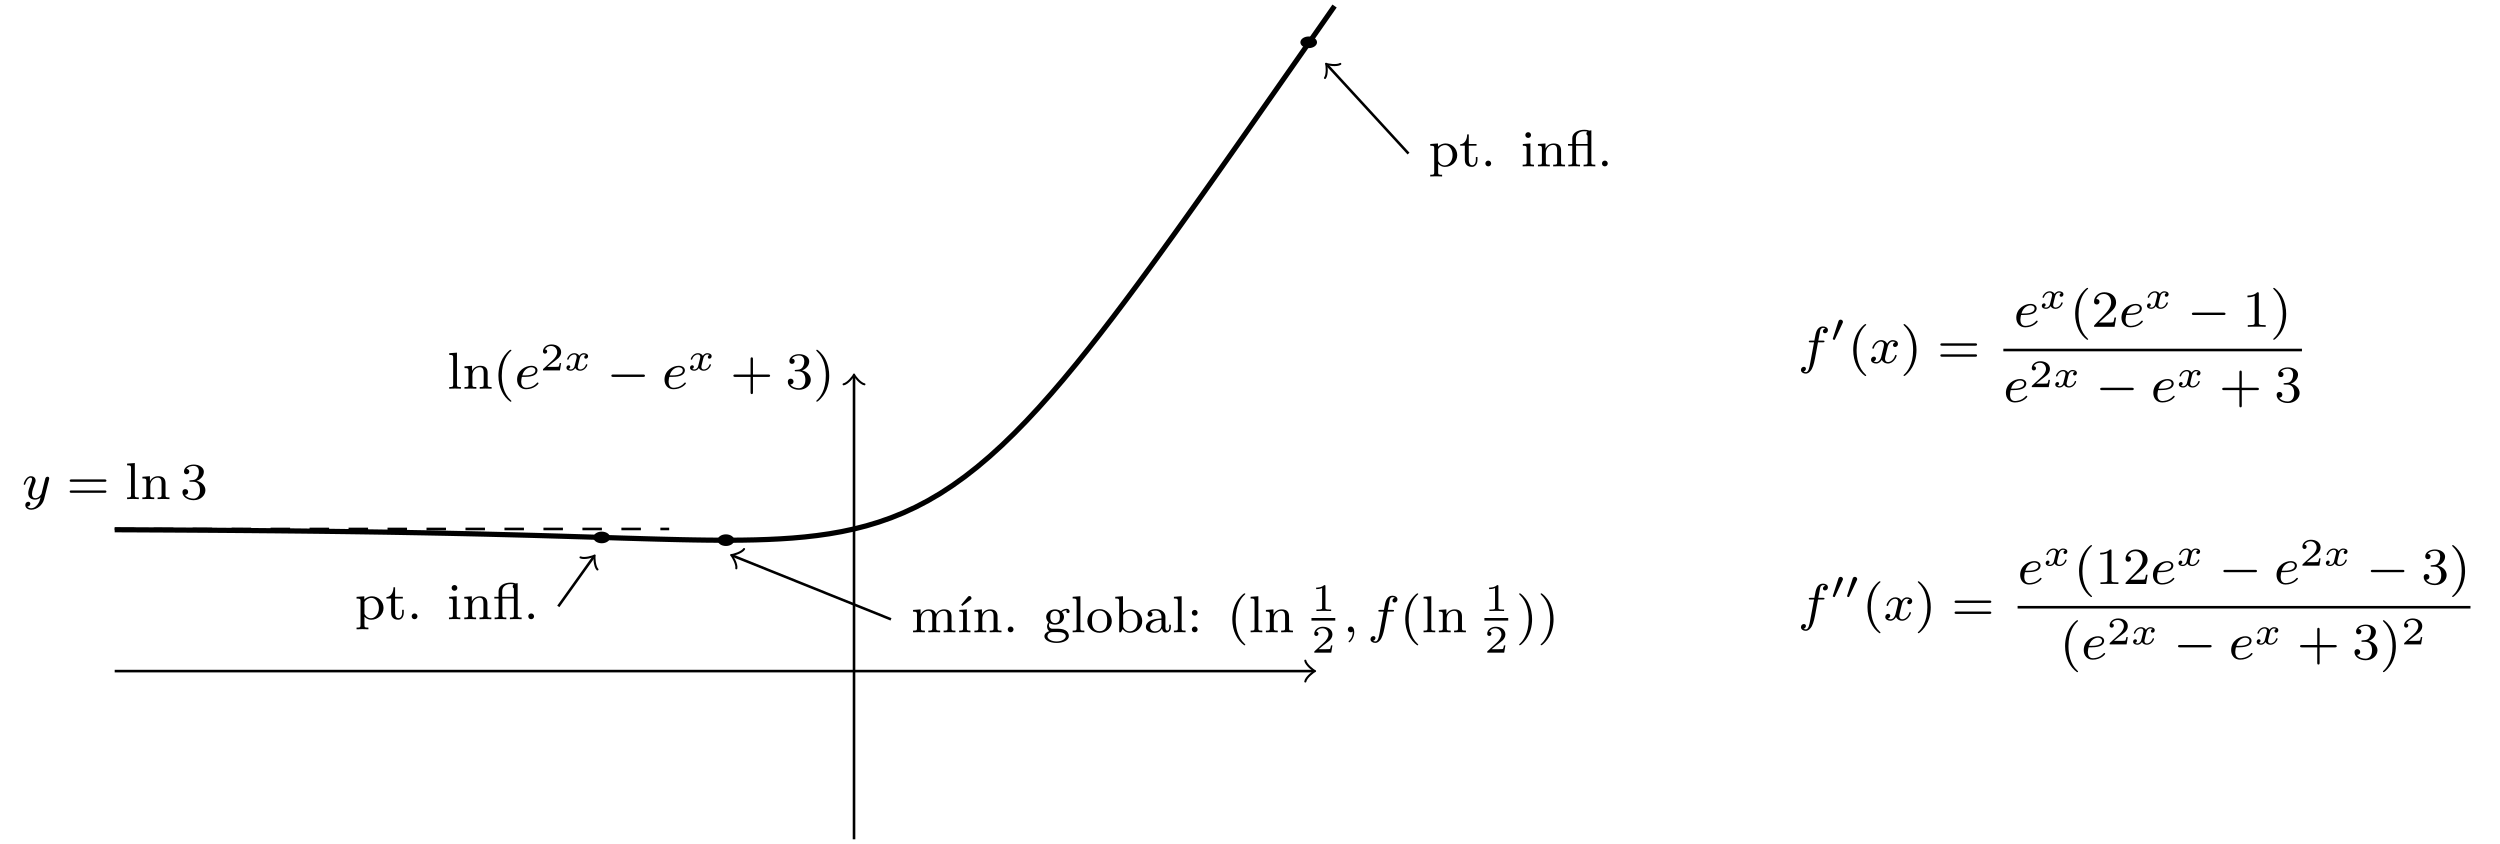 <?xml version='1.0' encoding='UTF-8'?>
<!-- This file was generated by dvisvgm 3.2.1 -->
<svg version='1.1' xmlns='http://www.w3.org/2000/svg' xmlns:xlink='http://www.w3.org/1999/xlink' width='383.308pt' height='129.389pt' viewBox='-.5 -128.889 383.308 129.389'>
<defs>
<path id='g7-48' d='M1.931-3.001C1.931-3.204 1.745-3.341 1.572-3.341C1.375-3.341 1.279-3.204 1.237-3.078L.395-.478C.365-.4 .365-.383 .365-.383C.365-.299 .556-.233 .61-.233S.693-.287 .711-.329L1.871-2.803C1.913-2.893 1.931-2.929 1.931-3.001Z'/>
<path id='g10-120' d='M3.581-.861C3.581-.861 3.575-.944 3.467-.944C3.383-.944 3.371-.903 3.353-.849C3.18-.329 2.756-.137 2.505-.137C2.277-.137 2.116-.269 2.116-.52C2.116-.634 2.146-.765 2.2-.974L2.391-1.751C2.451-1.985 2.481-2.092 2.606-2.236C2.69-2.325 2.833-2.439 3.025-2.439C3.055-2.439 3.234-2.439 3.365-2.349C3.156-2.289 3.108-2.116 3.108-2.026C3.108-1.835 3.264-1.793 3.347-1.793C3.521-1.793 3.694-1.937 3.694-2.17C3.694-2.493 3.341-2.636 3.037-2.636C2.642-2.636 2.403-2.331 2.337-2.218C2.26-2.367 2.032-2.636 1.584-2.636C.897-2.636 .49-1.925 .49-1.716C.49-1.686 .514-1.632 .598-1.632S.699-1.668 .717-1.722C.867-2.206 1.273-2.439 1.566-2.439S1.949-2.248 1.949-2.05C1.949-1.979 1.949-1.925 1.901-1.739C1.763-1.184 1.632-.64 1.602-.568C1.512-.341 1.297-.137 1.046-.137C1.01-.137 .843-.137 .705-.227C.938-.305 .962-.502 .962-.55C.962-.705 .843-.783 .723-.783C.556-.783 .377-.652 .377-.406C.377-.066 .753 .06 1.034 .06C1.375 .06 1.62-.173 1.733-.359C1.853-.108 2.14 .06 2.481 .06C3.186 .06 3.581-.664 3.581-.861Z'/>
<path id='g13-49' d='M3.019 0V-.233H2.762C2.146-.233 2.146-.311 2.146-.508V-3.796C2.146-3.975 2.122-3.975 1.943-3.975C1.548-3.593 .938-3.593 .723-3.593V-3.359C.879-3.359 1.273-3.359 1.632-3.527V-.508C1.632-.311 1.632-.233 1.016-.233H.759V0C1.088-.024 1.554-.024 1.889-.024S2.69-.024 3.019 0Z'/>
<path id='g13-50' d='M3.216-1.118H2.995C2.983-1.034 2.923-.64 2.833-.574C2.792-.538 2.307-.538 2.224-.538H1.106L1.871-1.16C2.074-1.321 2.606-1.704 2.792-1.883C2.971-2.062 3.216-2.367 3.216-2.792C3.216-3.539 2.54-3.975 1.739-3.975C.968-3.975 .43-3.467 .43-2.905C.43-2.6 .687-2.564 .753-2.564C.903-2.564 1.076-2.672 1.076-2.887C1.076-3.019 .998-3.21 .735-3.21C.873-3.515 1.237-3.742 1.65-3.742C2.277-3.742 2.612-3.276 2.612-2.792C2.612-2.367 2.331-1.931 1.913-1.548L.496-.251C.436-.191 .43-.185 .43 0H3.031L3.216-1.118Z'/>
<path id='g4-29' d='M4.415 0V-.263C3.905-.263 3.81-.263 3.81-.622V-5.531L3.491-5.483C3.459-5.483 3.451-5.491 3.419-5.507C3.156-5.611 2.805-5.611 2.71-5.611C1.849-5.611 .885-5.189 .885-4.312V-3.435H.231V-3.172H.885V-.622C.885-.263 .789-.263 .279-.263V0C.59-.024 1.036-.024 1.172-.024C1.331-.024 1.761-.024 2.072 0V-.263C1.562-.263 1.467-.263 1.467-.622V-3.172H3.228V-.622C3.228-.263 3.132-.263 2.622-.263V0C2.933-.024 3.379-.024 3.515-.024C3.674-.024 4.105-.024 4.415 0ZM3.228-3.435H1.443V-4.304C1.443-5.029 2.064-5.388 2.702-5.388C2.989-5.388 3.116-5.356 3.204-5.332C3.092-5.26 3.053-5.157 3.053-5.037C3.053-4.806 3.212-4.726 3.228-4.718V-3.435Z'/>
<path id='g4-46' d='M1.618-.438C1.618-.709 1.403-.885 1.18-.885C.909-.885 .733-.669 .733-.446C.733-.175 .948 0 1.172 0C1.443 0 1.618-.215 1.618-.438Z'/>
<path id='g4-58' d='M1.618-2.989C1.618-3.26 1.403-3.435 1.18-3.435C.909-3.435 .733-3.22 .733-2.997C.733-2.726 .948-2.55 1.172-2.55C1.443-2.55 1.618-2.766 1.618-2.989ZM1.618-.438C1.618-.709 1.403-.885 1.18-.885C.909-.885 .733-.669 .733-.446C.733-.175 .948 0 1.172 0C1.443 0 1.618-.215 1.618-.438Z'/>
<path id='g4-97' d='M4.097-.717V-1.156H3.85V-.717C3.85-.391 3.73-.263 3.563-.263C3.268-.263 3.268-.63 3.268-.717V-2.375C3.268-3.156 2.511-3.555 1.785-3.555C1.124-3.555 .534-3.3 .534-2.774C.534-2.534 .701-2.391 .909-2.391C1.132-2.391 1.283-2.55 1.283-2.766C1.283-2.957 1.164-3.092 .988-3.132C1.283-3.332 1.714-3.332 1.769-3.332C2.216-3.332 2.662-3.021 2.662-2.367V-2.12C2.2-2.096 1.666-2.072 1.108-1.841C.406-1.538 .271-1.076 .271-.813C.271-.128 1.076 .08 1.626 .08C2.208 .08 2.566-.247 2.742-.566C2.782-.263 2.989 .04 3.339 .04C3.419 .04 4.097 .008 4.097-.717ZM2.662-1.124C2.662-.351 2.008-.143 1.69-.143C1.275-.143 .925-.422 .925-.805C.925-1.331 1.419-1.873 2.662-1.913V-1.124Z'/>
<path id='g4-98' d='M4.415-1.722C4.415-2.726 3.595-3.515 2.622-3.515C1.993-3.515 1.602-3.172 1.467-3.029V-5.531L.279-5.444V-5.181C.821-5.181 .885-5.125 .885-4.734V0H1.132L1.419-.494C1.61-.223 1.985 .08 2.527 .08C3.539 .08 4.415-.701 4.415-1.722ZM3.706-1.73C3.706-1.546 3.706-.98 3.419-.606C3.132-.247 2.758-.143 2.495-.143C2.112-.143 1.793-.343 1.586-.654C1.49-.805 1.49-.813 1.49-.964V-2.519C1.49-2.67 1.49-2.686 1.61-2.829C1.841-3.124 2.216-3.292 2.574-3.292C2.989-3.292 3.3-3.045 3.459-2.805C3.595-2.59 3.706-2.311 3.706-1.73Z'/>
<path id='g4-103' d='M4.105-3.196C4.105-3.332 4.001-3.602 3.65-3.602C3.515-3.602 3.132-3.571 2.766-3.236C2.566-3.379 2.256-3.515 1.881-3.515C1.092-3.515 .51-2.965 .51-2.343C.51-1.969 .717-1.69 .885-1.53C.709-1.331 .646-1.076 .646-.885C.646-.558 .805-.311 .98-.175C.566-.064 .239 .247 .239 .614C.239 1.188 1.06 1.634 2.112 1.634C3.108 1.634 3.985 1.227 3.985 .598C3.985 .167 3.73-.167 3.467-.303C2.997-.55 2.606-.55 1.825-.55H1.379C1.132-.574 .933-.789 .933-1.076C.933-1.267 .98-1.339 1.036-1.411C1.371-1.211 1.682-1.172 1.873-1.172C2.662-1.172 3.244-1.722 3.244-2.343C3.244-2.646 3.108-2.901 2.917-3.108C3.029-3.204 3.292-3.371 3.682-3.379C3.65-3.355 3.61-3.316 3.61-3.188C3.61-3.045 3.714-2.941 3.858-2.941C3.969-2.941 4.105-3.013 4.105-3.196ZM2.614-2.343C2.614-2.048 2.574-1.841 2.455-1.682C2.279-1.459 2.024-1.403 1.881-1.403C1.14-1.403 1.14-2.168 1.14-2.343C1.14-2.638 1.18-2.845 1.299-3.005C1.435-3.188 1.658-3.284 1.873-3.284C2.614-3.284 2.614-2.519 2.614-2.343ZM3.515 .606C3.515 1.036 2.901 1.403 2.112 1.403C1.315 1.403 .709 1.036 .709 .606C.709 .438 .837-.032 1.49-.032H2.256C2.471-.032 3.515-.032 3.515 .606Z'/>
<path id='g4-105' d='M2.072 0V-.263C1.554-.263 1.522-.303 1.522-.614V-3.515L.359-3.427V-3.164C.869-3.164 .94-3.116 .94-2.726V-.622C.94-.263 .845-.263 .335-.263V0C.646-.024 1.092-.024 1.211-.024C1.315-.024 1.793-.024 2.072 0ZM1.618-4.798C1.618-5.061 1.411-5.244 1.18-5.244S.741-5.061 .741-4.798C.741-4.567 .925-4.36 1.18-4.36C1.427-4.36 1.618-4.567 1.618-4.798Z'/>
<path id='g4-108' d='M2.128 0V-.263C1.618-.263 1.522-.263 1.522-.622V-5.531L.335-5.444V-5.181C.877-5.181 .94-5.125 .94-4.734V-.622C.94-.263 .845-.263 .335-.263V0C.646-.024 1.092-.024 1.227-.024C1.387-.024 1.817-.024 2.128 0Z'/>
<path id='g4-109' d='M6.83 0V-.263C6.32-.263 6.225-.263 6.225-.622V-2.415C6.225-3.061 5.946-3.515 5.077-3.515C4.344-3.515 3.977-3.013 3.85-2.782C3.706-3.355 3.252-3.515 2.734-3.515C1.961-3.515 1.594-2.965 1.49-2.75H1.482V-3.515L.327-3.427V-3.164C.869-3.164 .933-3.108 .933-2.718V-.622C.933-.263 .837-.263 .327-.263V0C.669-.024 1.02-.024 1.235-.024C1.467-.024 1.801-.024 2.144 0V-.263C1.634-.263 1.538-.263 1.538-.622V-2.064C1.538-2.901 2.168-3.292 2.67-3.292C3.188-3.292 3.276-2.885 3.276-2.447V-.622C3.276-.263 3.18-.263 2.67-.263V0C3.013-.024 3.363-.024 3.579-.024C3.81-.024 4.144-.024 4.487 0V-.263C3.977-.263 3.881-.263 3.881-.622V-2.064C3.881-2.901 4.511-3.292 5.013-3.292C5.531-3.292 5.619-2.885 5.619-2.447V-.622C5.619-.263 5.523-.263 5.013-.263V0C5.356-.024 5.707-.024 5.922-.024C6.153-.024 6.488-.024 6.83 0Z'/>
<path id='g4-110' d='M4.479 0V-.263C3.969-.263 3.873-.263 3.873-.622V-2.415C3.873-3.084 3.571-3.515 2.734-3.515C1.945-3.515 1.586-2.941 1.49-2.75H1.482V-3.515L.327-3.427V-3.164C.869-3.164 .933-3.108 .933-2.718V-.622C.933-.263 .837-.263 .327-.263V0C.669-.024 1.02-.024 1.235-.024C1.467-.024 1.801-.024 2.144 0V-.263C1.634-.263 1.538-.263 1.538-.622V-2.064C1.538-2.901 2.176-3.292 2.662-3.292S3.268-2.949 3.268-2.447V-.622C3.268-.263 3.172-.263 2.662-.263V0C3.005-.024 3.355-.024 3.571-.024C3.802-.024 4.136-.024 4.479 0Z'/>
<path id='g4-111' d='M3.985-1.698C3.985-2.694 3.164-3.555 2.112-3.555S.239-2.694 .239-1.698S1.092 .08 2.112 .08C3.14 .08 3.985-.701 3.985-1.698ZM3.276-1.769C3.276-1.403 3.26-.964 3.037-.63C2.821-.311 2.463-.167 2.112-.167C1.682-.167 1.347-.375 1.172-.654C.972-.98 .948-1.371 .948-1.769C.948-2.072 .948-2.55 1.196-2.893C1.403-3.172 1.737-3.332 2.112-3.332C2.527-3.332 2.869-3.132 3.053-2.853C3.268-2.519 3.276-2.088 3.276-1.769Z'/>
<path id='g4-112' d='M4.415-1.722C4.415-2.718 3.61-3.515 2.646-3.515C2.335-3.515 1.873-3.435 1.467-3.021V-3.515L.279-3.427V-3.164C.845-3.164 .885-3.116 .885-2.782V.925C.885 1.283 .789 1.283 .279 1.283V1.546C.622 1.522 .972 1.522 1.188 1.522C1.419 1.522 1.753 1.522 2.096 1.546V1.283C1.586 1.283 1.49 1.283 1.49 .925V-.391C1.865 .016 2.271 .08 2.527 .08C3.539 .08 4.415-.701 4.415-1.722ZM3.706-1.722C3.706-.805 3.132-.143 2.487-.143C2.208-.143 1.841-.263 1.586-.662C1.49-.797 1.49-.805 1.49-.956V-2.654C1.674-2.973 2.072-3.268 2.574-3.268C3.188-3.268 3.706-2.59 3.706-1.722Z'/>
<path id='g4-116' d='M2.813-.996V-1.443H2.566V-1.012C2.566-.462 2.319-.167 2.016-.167C1.482-.167 1.482-.853 1.482-.98V-3.172H2.67V-3.435H1.482V-4.902H1.235C1.227-4.176 .901-3.419 .159-3.395V-3.172H.877V-.996C.877-.064 1.594 .08 1.961 .08C2.495 .08 2.813-.399 2.813-.996Z'/>
<path id='g4-237' d='M2.072 0V-.263C1.554-.263 1.522-.303 1.522-.614V-3.515L.359-3.427V-3.164C.869-3.164 .94-3.116 .94-2.726V-.622C.94-.263 .845-.263 .335-.263V0C.646-.024 1.092-.024 1.211-.024C1.315-.024 1.793-.024 2.072 0ZM2.232-5.244C2.232-5.428 2.064-5.563 1.921-5.563C1.889-5.563 1.777-5.563 1.674-5.436L.654-4.224L.821-4.041L2.072-4.981C2.16-5.045 2.232-5.117 2.232-5.244Z'/>
<path id='g8-0' d='M5.866-1.993C5.866-2.176 5.691-2.176 5.579-2.176H.996C.885-2.176 .709-2.176 .709-1.993S.885-1.809 .996-1.809H5.579C5.691-1.809 5.866-1.809 5.866-1.993Z'/>
<path id='g11-59' d='M1.714-.024C1.714-.534 1.522-.885 1.172-.885C.893-.885 .733-.662 .733-.446C.733-.223 .885 0 1.18 0C1.371 0 1.49-.12 1.49-.12C1.49 .399 1.379 .853 .885 1.347C.853 1.371 .837 1.387 .837 1.427C.837 1.49 .901 1.538 .956 1.538C1.052 1.538 1.714 .909 1.714-.024Z'/>
<path id='g11-101' d='M3.674-.829C3.674-.901 3.595-.956 3.547-.956S3.475-.933 3.435-.885C2.805-.143 1.913-.143 1.777-.143C1.196-.143 1.02-.638 1.02-1.084C1.02-1.323 1.092-1.682 1.124-1.817H1.602C1.777-1.817 2.375-1.825 2.798-1.977C3.491-2.216 3.515-2.694 3.515-2.813C3.515-3.26 3.092-3.515 2.574-3.515C1.674-3.515 .391-2.805 .391-1.395C.391-.582 .885 .08 1.761 .08C3.005 .08 3.674-.717 3.674-.829ZM3.196-2.813C3.196-2.04 1.889-2.04 1.554-2.04H1.188C1.443-3.013 2.168-3.292 2.574-3.292C2.893-3.292 3.196-3.132 3.196-2.813Z'/>
<path id='g11-102' d='M4.575-5.045C4.575-5.42 4.192-5.611 3.81-5.611C3.539-5.611 3.037-5.483 2.782-4.75C2.71-4.567 2.71-4.551 2.495-3.435H1.897C1.737-3.435 1.642-3.435 1.642-3.284C1.642-3.172 1.745-3.172 1.881-3.172H2.447L1.873-.08C1.722 .725 1.602 1.403 1.18 1.403C1.156 1.403 .988 1.403 .837 1.307C1.203 1.219 1.203 .877 1.203 .877C1.203 .693 1.06 .582 .885 .582C.669 .582 .438 .765 .438 1.068C.438 1.403 .781 1.626 1.18 1.626C1.666 1.626 2 1.116 2.104 .917C2.391 .391 2.574-.606 2.59-.685L3.053-3.172H3.794C3.953-3.172 4.049-3.172 4.049-3.324C4.049-3.435 3.945-3.435 3.81-3.435H3.1L3.387-4.965C3.419-5.101 3.443-5.189 3.563-5.284C3.666-5.372 3.73-5.388 3.818-5.388C3.937-5.388 4.065-5.364 4.168-5.3C4.129-5.284 4.081-5.26 4.041-5.236C3.905-5.165 3.81-5.021 3.81-4.862C3.81-4.678 3.953-4.567 4.129-4.567C4.36-4.567 4.575-4.766 4.575-5.045Z'/>
<path id='g11-120' d='M4.184-1.14C4.184-1.219 4.121-1.243 4.065-1.243C3.969-1.243 3.953-1.188 3.929-1.108C3.77-.574 3.316-.143 2.853-.143C2.59-.143 2.399-.319 2.399-.654C2.399-.813 2.447-.996 2.558-1.443L2.829-2.534C2.941-2.949 3.22-3.292 3.579-3.292C3.618-3.292 3.826-3.292 3.993-3.18C3.642-3.092 3.626-2.782 3.626-2.75C3.626-2.574 3.762-2.455 3.937-2.455S4.384-2.59 4.384-2.933C4.384-3.387 3.881-3.515 3.587-3.515C3.212-3.515 2.909-3.252 2.726-2.941C2.55-3.363 2.136-3.515 1.809-3.515C.94-3.515 .454-2.519 .454-2.295C.454-2.224 .51-2.192 .574-2.192C.669-2.192 .685-2.232 .709-2.327C.893-2.909 1.371-3.292 1.785-3.292C2.096-3.292 2.248-3.068 2.248-2.782C2.248-2.622 2.152-2.256 2.088-2L1.817-.909C1.706-.478 1.419-.143 1.06-.143C1.028-.143 .821-.143 .654-.255C1.02-.343 1.02-.685 1.02-.685C1.02-.869 .877-.98 .701-.98C.486-.98 .255-.797 .255-.494C.255-.128 .646 .08 1.052 .08C1.474 .08 1.769-.239 1.913-.494C2.088-.104 2.455 .08 2.837 .08C3.706 .08 4.184-.917 4.184-1.14Z'/>
<path id='g11-121' d='M4.129-3.005C4.16-3.116 4.16-3.132 4.16-3.188C4.16-3.387 4.001-3.435 3.905-3.435C3.866-3.435 3.682-3.427 3.579-3.22C3.563-3.18 3.491-2.893 3.451-2.726L2.973-.813C2.965-.789 2.622-.143 2.04-.143C1.65-.143 1.514-.43 1.514-.789C1.514-1.251 1.785-1.961 1.969-2.423C2.048-2.622 2.072-2.694 2.072-2.837C2.072-3.276 1.722-3.515 1.355-3.515C.566-3.515 .239-2.391 .239-2.295C.239-2.224 .295-2.192 .359-2.192C.462-2.192 .47-2.24 .494-2.319C.701-3.013 1.044-3.292 1.331-3.292C1.451-3.292 1.522-3.212 1.522-3.029C1.522-2.861 1.459-2.678 1.403-2.534C1.076-1.69 .94-1.283 .94-.909C.94-.128 1.53 .08 2 .08C2.375 .08 2.646-.088 2.837-.271C2.726 .175 2.646 .486 2.343 .869C2.08 1.196 1.761 1.403 1.403 1.403C1.267 1.403 .964 1.379 .805 1.14C1.227 1.108 1.259 .749 1.259 .701C1.259 .51 1.116 .406 .948 .406C.773 .406 .494 .542 .494 .933C.494 1.307 .837 1.626 1.403 1.626C2.216 1.626 3.132 .972 3.371 .008L4.129-3.005Z'/>
<path id='g14-40' d='M2.813 1.897C2.813 1.865 2.805 1.857 2.702 1.753C1.61 .725 1.339-.757 1.339-1.993C1.339-4.288 2.287-5.364 2.694-5.731C2.805-5.834 2.813-5.842 2.813-5.882S2.782-5.978 2.702-5.978C2.574-5.978 2.176-5.571 2.112-5.499C1.044-4.384 .821-2.949 .821-1.993C.821-.207 1.57 1.227 2.654 1.993C2.718 1.993 2.813 1.993 2.813 1.897Z'/>
<path id='g14-41' d='M2.463-1.993C2.463-2.75 2.335-3.658 1.841-4.599C1.451-5.332 .725-5.978 .582-5.978C.502-5.978 .478-5.922 .478-5.882C.478-5.85 .478-5.834 .574-5.738C1.69-4.678 1.945-3.22 1.945-1.993C1.945 .295 .996 1.379 .59 1.745C.486 1.849 .478 1.857 .478 1.897S.502 1.993 .582 1.993C.709 1.993 1.108 1.586 1.172 1.514C2.24 .399 2.463-1.036 2.463-1.993Z'/>
<path id='g14-43' d='M6.105-1.993C6.105-2.176 5.93-2.176 5.818-2.176H3.475V-4.527C3.475-4.639 3.475-4.814 3.292-4.814S3.108-4.639 3.108-4.527V-2.176H.757C.646-2.176 .47-2.176 .47-1.993S.646-1.809 .757-1.809H3.108V.542C3.108 .654 3.108 .829 3.292 .829S3.475 .654 3.475 .542V-1.809H5.818C5.93-1.809 6.105-1.809 6.105-1.993Z'/>
<path id='g14-49' d='M3.563 0V-.263H3.284C2.527-.263 2.503-.359 2.503-.654V-5.077C2.503-5.292 2.487-5.3 2.271-5.3C1.945-4.981 1.522-4.79 .765-4.79V-4.527C.98-4.527 1.411-4.527 1.873-4.742V-.654C1.873-.359 1.849-.263 1.092-.263H.813V0C1.14-.024 1.825-.024 2.184-.024S3.236-.024 3.563 0Z'/>
<path id='g14-50' d='M3.802-1.427H3.555C3.531-1.267 3.467-.869 3.371-.717C3.324-.654 2.718-.654 2.59-.654H1.172L2.248-1.626C2.375-1.745 2.71-2.008 2.837-2.12C3.332-2.574 3.802-3.013 3.802-3.738C3.802-4.686 3.005-5.3 2.008-5.3C1.052-5.3 .422-4.575 .422-3.866C.422-3.475 .733-3.419 .845-3.419C1.012-3.419 1.259-3.539 1.259-3.842C1.259-4.256 .861-4.256 .765-4.256C.996-4.838 1.53-5.037 1.921-5.037C2.662-5.037 3.045-4.407 3.045-3.738C3.045-2.909 2.463-2.303 1.522-1.339L.518-.303C.422-.215 .422-.199 .422 0H3.571L3.802-1.427Z'/>
<path id='g14-51' d='M3.873-1.363C3.873-2.024 3.347-2.63 2.534-2.805C3.164-3.029 3.634-3.571 3.634-4.208S2.917-5.3 2.088-5.3C1.235-5.3 .59-4.838 .59-4.232C.59-3.937 .789-3.81 .996-3.81C1.243-3.81 1.403-3.985 1.403-4.216C1.403-4.511 1.148-4.623 .972-4.631C1.307-5.069 1.921-5.093 2.064-5.093C2.271-5.093 2.877-5.029 2.877-4.208C2.877-3.65 2.646-3.316 2.534-3.188C2.295-2.941 2.112-2.925 1.626-2.893C1.474-2.885 1.411-2.877 1.411-2.774C1.411-2.662 1.482-2.662 1.618-2.662H2.016C2.646-2.662 3.045-2.2 3.045-1.363C3.045-.367 2.479-.072 2.056-.072C1.618-.072 1.02-.231 .741-.654C1.028-.654 1.227-.837 1.227-1.1C1.227-1.355 1.044-1.538 .789-1.538C.574-1.538 .351-1.403 .351-1.084C.351-.327 1.164 .167 2.072 .167C3.132 .167 3.873-.566 3.873-1.363Z'/>
<path id='g14-61' d='M6.105-2.837C6.105-3.021 5.914-3.021 5.794-3.021H.781C.662-3.021 .47-3.021 .47-2.837S.63-2.654 .749-2.654H5.826C5.946-2.654 6.105-2.654 6.105-2.837ZM6.105-1.148C6.105-1.331 5.946-1.331 5.826-1.331H.749C.63-1.331 .47-1.331 .47-1.148S.662-.964 .781-.964H5.794C5.914-.964 6.105-.964 6.105-1.148Z'/>
<path id='g14-108' d='M2.128 0V-.263C1.618-.263 1.522-.263 1.522-.622V-5.531L.335-5.444V-5.181C.877-5.181 .94-5.125 .94-4.734V-.622C.94-.263 .845-.263 .335-.263V0C.646-.024 1.092-.024 1.227-.024C1.387-.024 1.817-.024 2.128 0Z'/>
<path id='g14-110' d='M4.479 0V-.263C3.969-.263 3.873-.263 3.873-.622V-2.415C3.873-3.084 3.571-3.515 2.734-3.515C1.945-3.515 1.586-2.941 1.49-2.75H1.482V-3.515L.327-3.427V-3.164C.869-3.164 .933-3.108 .933-2.718V-.622C.933-.263 .837-.263 .327-.263V0C.669-.024 1.02-.024 1.235-.024C1.467-.024 1.801-.024 2.144 0V-.263C1.634-.263 1.538-.263 1.538-.622V-2.064C1.538-2.901 2.176-3.292 2.662-3.292S3.268-2.949 3.268-2.447V-.622C3.268-.263 3.172-.263 2.662-.263V0C3.005-.024 3.355-.024 3.571-.024C3.802-.024 4.136-.024 4.479 0Z'/>
</defs>
<g id='page274'>
<g stroke-miterlimit='10' transform='matrix(.996 0 0 -.996 130.441 -25.994)' fill='#000' stroke='#000' stroke-width='0.4'>
<path d='M-113.811 0H70.672' fill='none'/>
<g transform='translate(70.672)' stroke-width='0.32' stroke-dasharray='none' stroke-dashoffset='0.0' stroke-linecap='round' stroke-linejoin='round'>
 <path d='M-1.2 1.6C-1.1 1 0 .1 .3 0C0-.1-1.1-1-1.2-1.6' fill='none'/>
 </g>
<path d='M0-25.892V45.349' fill='none'/>
<g transform='matrix(0 1 -1 0 0 45.349)' stroke-width='0.32' stroke-dasharray='none' stroke-dashoffset='0.0' stroke-linecap='round' stroke-linejoin='round'>
 <path d='M-1.2 1.6C-1.1 1 0 .1 .3 0C0-.1-1.1-1-1.2-1.6' fill='none'/>
 </g>
<g transform='matrix(1.004 0 0 -1.004 -193.614 17.372)' stroke='none' fill='#000'>
<use x='130.441' y='-25.994' xlink:href='#g14-108'/>
<use x='132.793' y='-25.994' xlink:href='#g14-110'/>
<use x='137.498' y='-25.994' xlink:href='#g14-40'/>
<use x='140.791' y='-25.994' xlink:href='#g11-101'/>
<use x='144.72' y='-28.807' xlink:href='#g13-50'/>
<use x='148.373' y='-28.807' xlink:href='#g10-120'/>
<use x='154.924' y='-25.994' xlink:href='#g8-0'/>
<use x='163.393' y='-25.994' xlink:href='#g11-101'/>
<use x='167.321' y='-28.807' xlink:href='#g10-120'/>
<use x='173.873' y='-25.994' xlink:href='#g14-43'/>
<use x='182.341' y='-25.994' xlink:href='#g14-51'/>
<use x='186.575' y='-25.994' xlink:href='#g14-41'/>
</g>
<g stroke-width='0.8'>
<path d='M-113.811 21.76L-111.914 21.753L-110.017 21.744L-108.121 21.734L-106.224 21.725L-104.327 21.714L-102.43 21.703L-100.533 21.691L-98.636 21.679L-96.74 21.665L-94.843 21.65L-92.946 21.635L-91.049 21.618L-89.152 21.602L-87.255 21.583L-85.359 21.564L-83.462 21.543L-81.565 21.521L-79.668 21.497L-77.771 21.472L-75.875 21.446L-73.978 21.418L-72.081 21.39L-70.184 21.358L-68.287 21.324L-66.39 21.29L-64.494 21.253L-62.597 21.215L-60.7 21.174L-58.803 21.132L-56.906 21.088L-55.01 21.04L-53.113 20.992L-51.216 20.942L-49.319 20.891L-47.422 20.836L-45.525 20.78L-43.629 20.723L-41.732 20.665L-39.835 20.607L-37.938 20.548L-36.041 20.488L-34.145 20.432L-32.248 20.375L-30.351 20.322L-28.454 20.273L-26.557 20.229L-24.66 20.192L-22.764 20.165L-20.867 20.149L-18.97 20.147L-17.073 20.165L-15.176 20.201L-13.279 20.264L-11.383 20.356L-9.486 20.482L-7.589 20.652L-5.692 20.869L-3.795 21.14L-1.899 21.474L-.002 21.878L1.895 22.362L3.792 22.933L5.689 23.597L7.586 24.364L9.482 25.242L11.379 26.235L13.276 27.345L15.173 28.585L17.07 29.945L18.966 31.429L20.863 33.035L22.76 34.757L24.657 36.593L26.554 38.534L28.451 40.575L30.347 42.707L32.244 44.921L34.141 47.21L36.038 49.564L37.935 51.977L39.831 54.439L41.728 56.951L43.625 59.498L45.522 62.078L47.419 64.684L49.316 67.311L51.212 69.963L53.109 72.628L55.006 75.305L56.903 77.993L58.8 80.689L60.697 83.392L62.593 86.099L64.49 88.809L66.387 91.521L68.284 94.234L70.181 96.95L72.077 99.664L73.974 102.378' fill='none'/>
</g>
<path d='M-18.437 20.156C-18.437 20.651-19.01 21.052-19.718 21.052C-20.425 21.052-20.998 20.651-20.998 20.156C-20.998 19.661-20.425 19.259-19.718 19.259C-19.01 19.259-18.437 19.661-18.437 20.156ZM-19.718 20.156' stroke='none'/>
<path d='M-18.637 17.753L5.69 7.967' fill='none'/>
<g transform='matrix(-.928 .373 -.373 -.928 -18.637 17.753)' stroke-width='0.32' stroke-dasharray='none' stroke-dashoffset='0.0' stroke-linecap='round' stroke-linejoin='round'>
 <path d='M-1.2 1.6C-1.1 1 0 .1 .3 0C0-.1-1.1-1-1.2-1.6' fill='none'/>
 </g>
<g transform='matrix(1.004 0 0 -1.004 -122.206 -20.125)' stroke='none' fill='#000'>
<use x='130.441' y='-25.994' xlink:href='#g4-109'/>
<use x='137.498' y='-25.994' xlink:href='#g4-237'/>
<use x='139.85' y='-25.994' xlink:href='#g4-110'/>
<use x='144.555' y='-25.994' xlink:href='#g4-46'/>
<use x='150.671' y='-25.994' xlink:href='#g4-103'/>
<use x='154.905' y='-25.994' xlink:href='#g4-108'/>
<use x='157.257' y='-25.994' xlink:href='#g4-111'/>
<use x='161.492' y='-25.994' xlink:href='#g4-98'/>
<use x='166.196' y='-25.994' xlink:href='#g4-97'/>
<use x='170.43' y='-25.994' xlink:href='#g4-108'/>
<use x='172.783' y='-25.994' xlink:href='#g4-58'/>
<use x='178.899' y='-25.994' xlink:href='#g14-40'/>
<use x='182.192' y='-25.994' xlink:href='#g14-108'/>
<use x='184.544' y='-25.994' xlink:href='#g14-110'/>
<use x='191.856' y='-29.253' xlink:href='#g13-49'/>
<rect x='191.856' y='-28.186' height='.398' width='3.653'/>
<use x='191.856' y='-22.869' xlink:href='#g13-50'/>
<use x='196.704' y='-25.994' xlink:href='#g11-59'/>
<use x='200.468' y='-25.994' xlink:href='#g11-102'/>
<use x='205.415' y='-25.994' xlink:href='#g14-40'/>
<use x='208.708' y='-25.994' xlink:href='#g14-108'/>
<use x='211.061' y='-25.994' xlink:href='#g14-110'/>
<use x='218.372' y='-29.253' xlink:href='#g13-49'/>
<rect x='218.372' y='-28.186' height='.398' width='3.653'/>
<use x='218.372' y='-22.869' xlink:href='#g13-50'/>
<use x='223.221' y='-25.994' xlink:href='#g14-41'/>
<use x='226.514' y='-25.994' xlink:href='#g14-41'/>
</g>
<path d='M-37.558 20.574C-37.558 21.069-38.131 21.47-38.838 21.47S-40.119 21.069-40.119 20.574C-40.119 20.079-39.545 19.678-38.838 19.678S-37.558 20.079-37.558 20.574ZM-38.838 20.574' stroke='none'/>
<path d='M-40.101 17.551L-45.525 9.958' fill='none'/>
<g transform='matrix(.581 .814 -.814 .581 -40.101 17.551)' stroke-width='0.32' stroke-dasharray='none' stroke-dashoffset='0.0' stroke-linecap='round' stroke-linejoin='round'>
 <path d='M-1.2 1.6C-1.1 1 0 .1 .3 0C0-.1-1.1-1-1.2-1.6' fill='none'/>
 </g>
<g transform='matrix(1.004 0 0 -1.004 -207.822 -18.111)' stroke='none' fill='#000'>
<use x='130.441' y='-25.994' xlink:href='#g4-112'/>
<use x='135.146' y='-25.994' xlink:href='#g4-116'/>
<use x='138.439' y='-25.994' xlink:href='#g4-46'/>
<use x='144.555' y='-25.994' xlink:href='#g4-105'/>
<use x='146.907' y='-25.994' xlink:href='#g4-110'/>
<use x='151.612' y='-25.994' xlink:href='#g4-29'/>
<use x='156.317' y='-25.994' xlink:href='#g4-46'/>
</g>
<path d='M71.274 96.796C71.274 97.291 70.701 97.692 69.994 97.692C69.287 97.692 68.714 97.291 68.714 96.796S69.287 95.9 69.994 95.9C70.701 95.9 71.274 96.301 71.274 96.796ZM69.994 96.796' stroke='none'/>
<path d='M72.866 93.27L85.358 79.667' fill='none'/>
<g transform='matrix(-.676 .736 -.736 -.676 72.866 93.27)' stroke-width='0.32' stroke-dasharray='none' stroke-dashoffset='0.0' stroke-linecap='round' stroke-linejoin='round'>
 <path d='M-1.2 1.6C-1.1 1 0 .1 .3 0C0-.1-1.1-1-1.2-1.6' fill='none'/>
 </g>
<g transform='matrix(1.004 0 0 -1.004 -42.539 51.598)' stroke='none' fill='#000'>
<use x='130.441' y='-25.994' xlink:href='#g4-112'/>
<use x='135.146' y='-25.994' xlink:href='#g4-116'/>
<use x='138.439' y='-25.994' xlink:href='#g4-46'/>
<use x='144.555' y='-25.994' xlink:href='#g4-105'/>
<use x='146.907' y='-25.994' xlink:href='#g4-110'/>
<use x='151.612' y='-25.994' xlink:href='#g4-29'/>
<use x='156.317' y='-25.994' xlink:href='#g4-46'/>
</g>
<g stroke-dasharray='3.0,3.0' stroke-dashoffset='0.0'>
<path d='M-113.811 21.88H-28.453' fill='none'/>
<g transform='matrix(1.004 0 0 -1.004 -259.027 .377)' stroke='none' fill='#000'>
<use x='130.441' y='-25.994' xlink:href='#g11-121'/>
<use x='137.265' y='-25.994' xlink:href='#g14-61'/>
<use x='146.203' y='-25.994' xlink:href='#g14-108'/>
<use x='148.556' y='-25.994' xlink:href='#g14-110'/>
<use x='154.672' y='-25.994' xlink:href='#g14-51'/>
</g>
</g>
<path d='M142.264 49.792' fill='none'/>
<g transform='matrix(1.004 0 0 -1.004 14.367 21.328)' stroke='none' fill='#000'>
<use x='130.441' y='-25.994' xlink:href='#g11-102'/>
<use x='135.388' y='-29.305' xlink:href='#g7-48'/>
<use x='138.072' y='-25.994' xlink:href='#g14-40'/>
<use x='141.365' y='-25.994' xlink:href='#g11-120'/>
<use x='146.132' y='-25.994' xlink:href='#g14-41'/>
<use x='151.778' y='-25.994' xlink:href='#g14-61'/>
<use x='163.503' y='-31.544' xlink:href='#g11-101'/>
<use x='167.431' y='-34.357' xlink:href='#g10-120'/>
<use x='172.101' y='-31.544' xlink:href='#g14-40'/>
<use x='175.395' y='-31.544' xlink:href='#g14-50'/>
<use x='179.629' y='-31.544' xlink:href='#g11-101'/>
<use x='183.557' y='-34.357' xlink:href='#g10-120'/>
<use x='190.109' y='-31.544' xlink:href='#g8-0'/>
<use x='198.577' y='-31.544' xlink:href='#g14-49'/>
<use x='202.812' y='-31.544' xlink:href='#g14-41'/>
<rect x='161.912' y='-28.186' height='.398' width='45.784'/>
<use x='161.912' y='-20.024' xlink:href='#g11-101'/>
<use x='165.84' y='-22.293' xlink:href='#g13-50'/>
<use x='169.493' y='-22.293' xlink:href='#g10-120'/>
<use x='176.045' y='-20.024' xlink:href='#g8-0'/>
<use x='184.513' y='-20.024' xlink:href='#g11-101'/>
<use x='188.442' y='-22.293' xlink:href='#g10-120'/>
<use x='194.994' y='-20.024' xlink:href='#g14-43'/>
<use x='203.462' y='-20.024' xlink:href='#g14-51'/>
</g>
<path d='M142.264 9.958' fill='none'/>
<g transform='matrix(1.004 0 0 -1.004 14.367 -18.267)' stroke='none' fill='#000'>
<use x='130.441' y='-25.994' xlink:href='#g11-102'/>
<use x='135.388' y='-29.305' xlink:href='#g7-48'/>
<use x='137.574' y='-29.305' xlink:href='#g7-48'/>
<use x='140.258' y='-25.994' xlink:href='#g14-40'/>
<use x='143.552' y='-25.994' xlink:href='#g11-120'/>
<use x='148.318' y='-25.994' xlink:href='#g14-41'/>
<use x='153.964' y='-25.994' xlink:href='#g14-61'/>
<use x='164.098' y='-31.544' xlink:href='#g11-101'/>
<use x='168.027' y='-34.357' xlink:href='#g10-120'/>
<use x='172.697' y='-31.544' xlink:href='#g14-40'/>
<use x='175.99' y='-31.544' xlink:href='#g14-49'/>
<use x='180.224' y='-31.544' xlink:href='#g14-50'/>
<use x='184.458' y='-31.544' xlink:href='#g11-101'/>
<use x='188.386' y='-34.357' xlink:href='#g10-120'/>
<use x='194.938' y='-31.544' xlink:href='#g8-0'/>
<use x='203.407' y='-31.544' xlink:href='#g11-101'/>
<use x='207.335' y='-34.357' xlink:href='#g13-50'/>
<use x='210.988' y='-34.357' xlink:href='#g10-120'/>
<use x='217.54' y='-31.544' xlink:href='#g8-0'/>
<use x='226.008' y='-31.544' xlink:href='#g14-51'/>
<use x='230.242' y='-31.544' xlink:href='#g14-41'/>
<rect x='164.098' y='-28.186' height='.398' width='69.437'/>
<use x='170.556' y='-20.024' xlink:href='#g14-40'/>
<use x='173.849' y='-20.024' xlink:href='#g11-101'/>
<use x='177.778' y='-22.293' xlink:href='#g13-50'/>
<use x='181.431' y='-22.293' xlink:href='#g10-120'/>
<use x='187.983' y='-20.024' xlink:href='#g8-0'/>
<use x='196.451' y='-20.024' xlink:href='#g11-101'/>
<use x='200.379' y='-22.293' xlink:href='#g10-120'/>
<use x='206.931' y='-20.024' xlink:href='#g14-43'/>
<use x='215.399' y='-20.024' xlink:href='#g14-51'/>
<use x='219.633' y='-20.024' xlink:href='#g14-41'/>
<use x='222.927' y='-22.293' xlink:href='#g13-50'/>
</g>
</g>
</g>
</svg>
